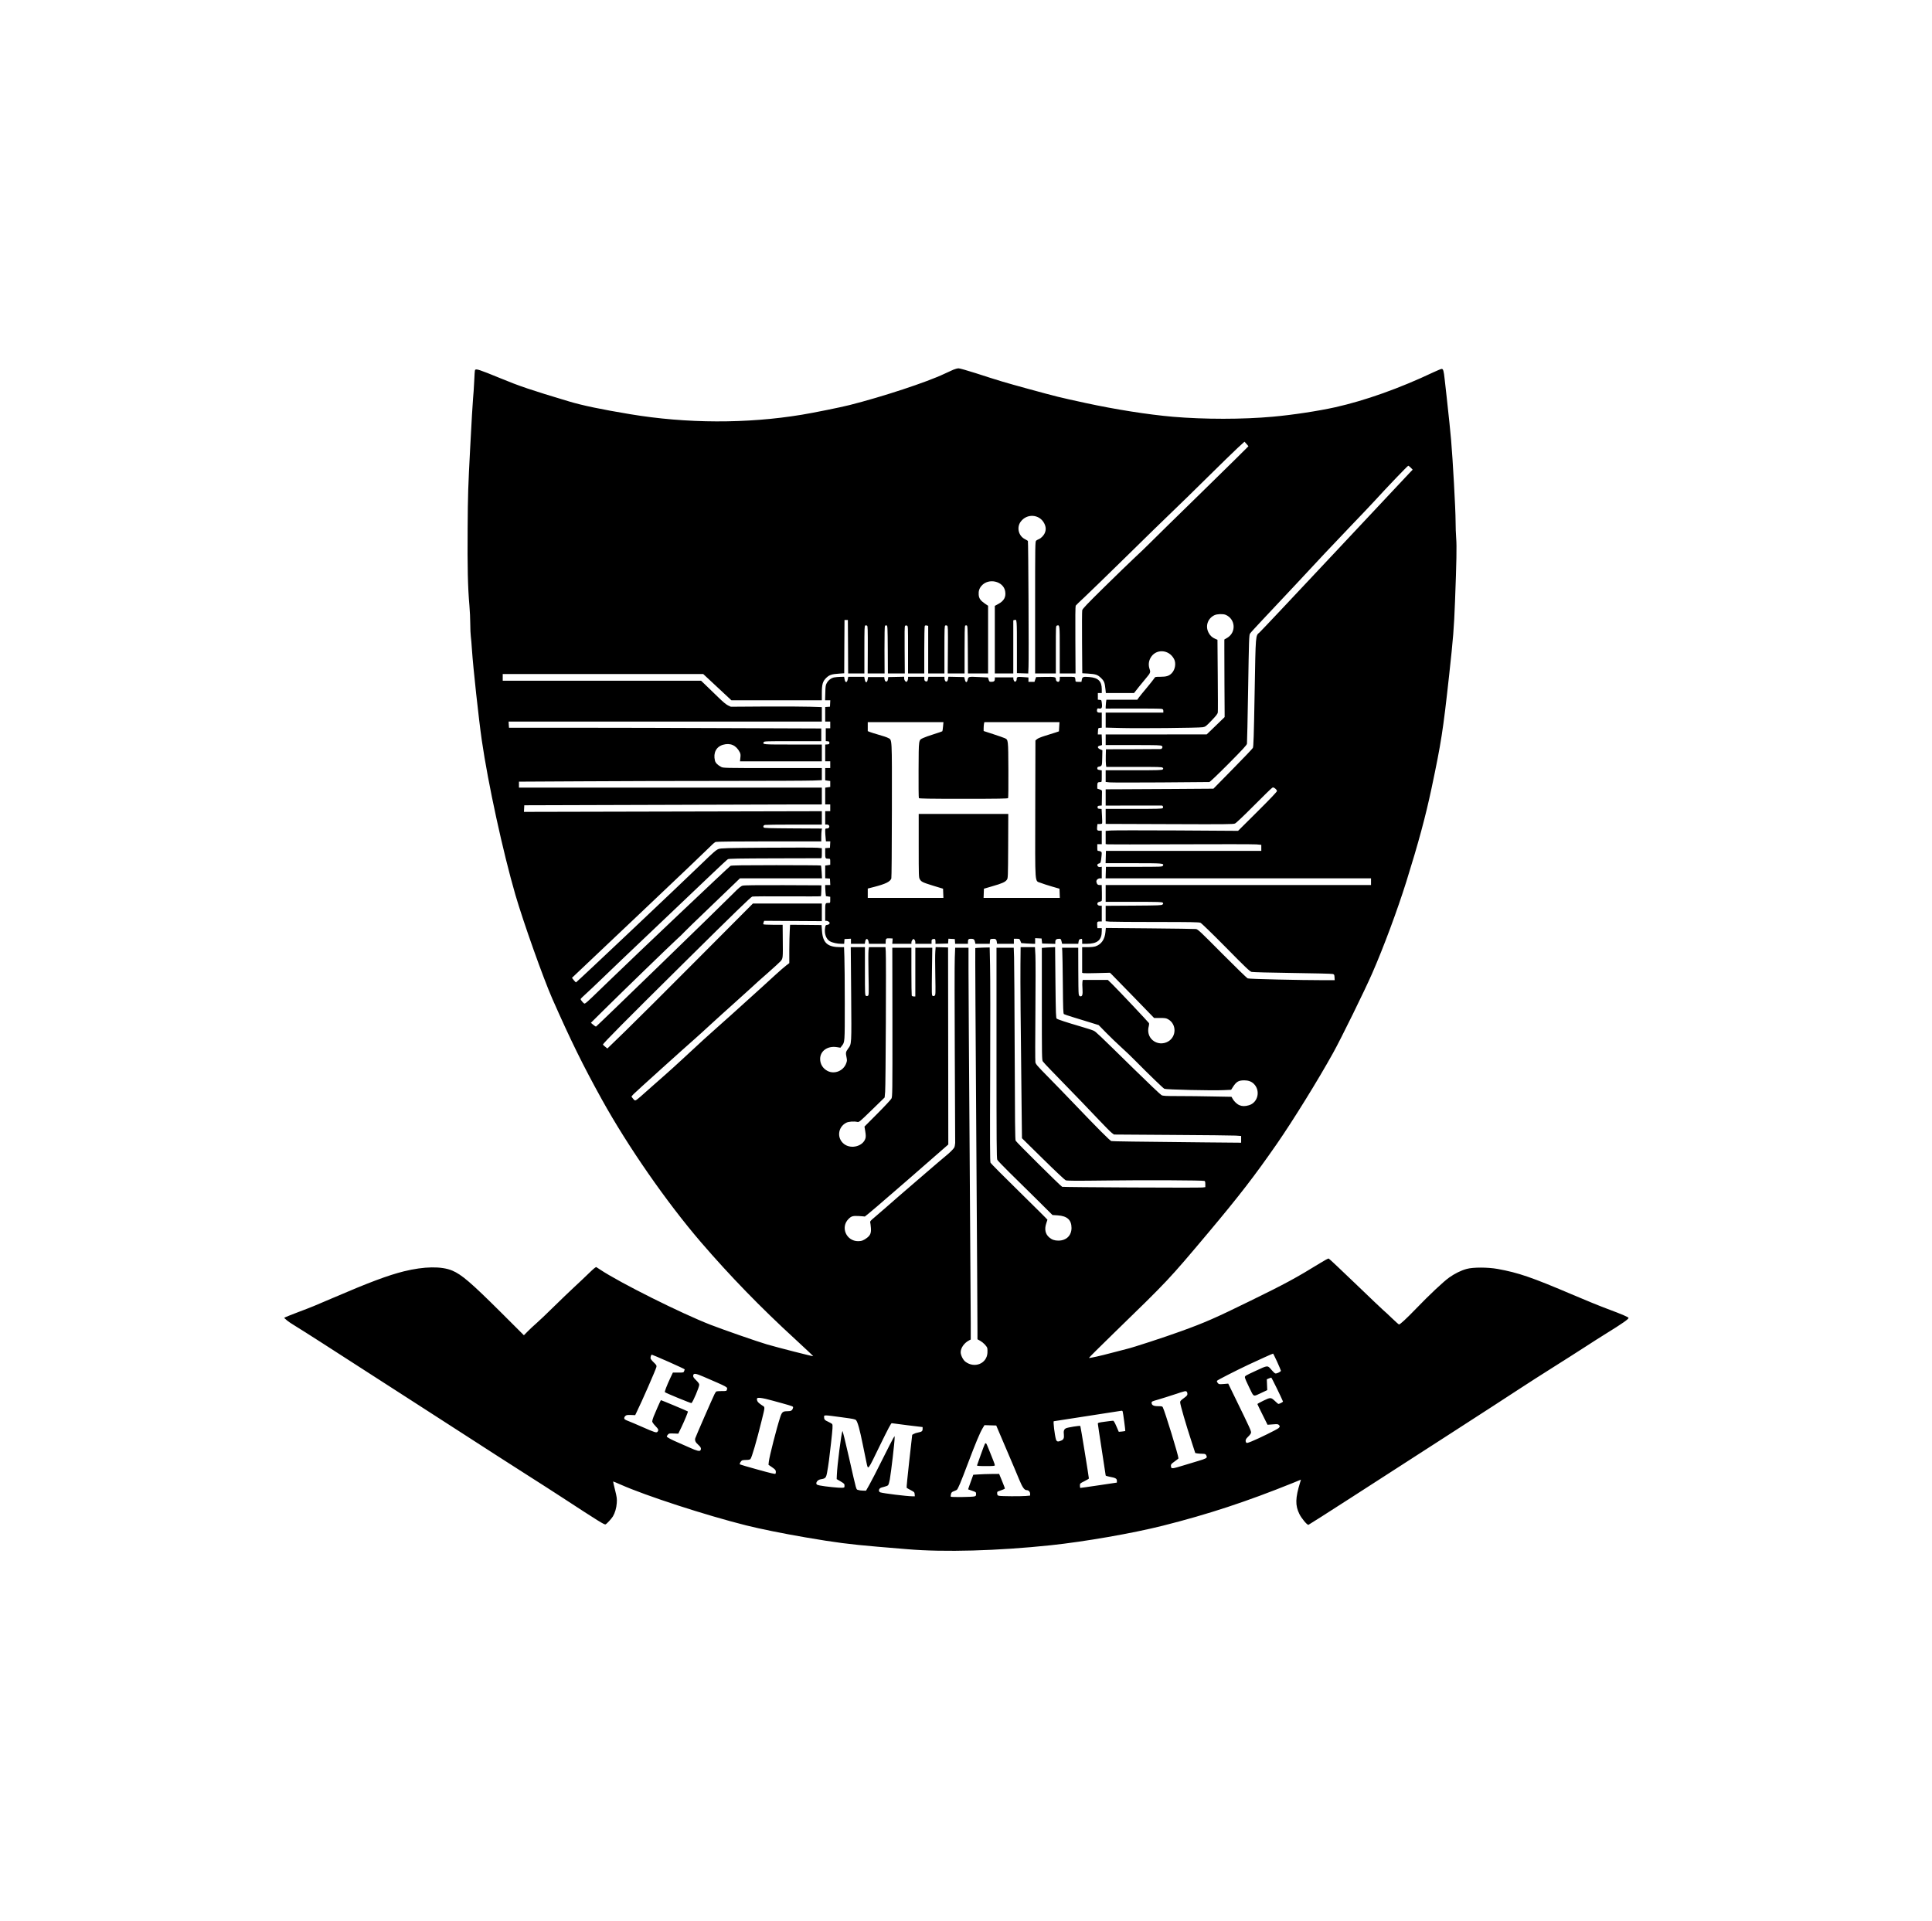 <?xml version="1.0" standalone="no"?>
<!DOCTYPE svg PUBLIC "-//W3C//DTD SVG 20010904//EN"
 "http://www.w3.org/TR/2001/REC-SVG-20010904/DTD/svg10.dtd">
<svg version="1.0" xmlns="http://www.w3.org/2000/svg"
 width="3451pt" height="3431pt" viewBox="0 0 3451 3431"
 preserveAspectRatio="xMidYMid meet">
<g transform="translate(0,3431) scale(0.1,-0.1)"
fill="#000000" stroke="none">
<path d="M17030 27706 c-30 -13 -102 -46 -160 -73 -310 -148 -1102 -409 -1695
-559 -151 -39 -647 -139 -855 -173 -981 -162 -2057 -158 -3065 10 -517 86
-852 156 -1095 229 -681 204 -882 272 -1232 417 -368 151 -426 170 -443 143
-4 -6 -11 -99 -15 -208 -5 -108 -14 -242 -20 -297 -6 -55 -29 -449 -51 -875
-37 -702 -42 -838 -46 -1450 -5 -690 3 -1052 32 -1380 8 -91 15 -237 15 -325
0 -88 5 -189 10 -225 5 -36 14 -141 20 -235 20 -310 122 -1247 176 -1620 113
-779 378 -1994 600 -2760 142 -487 497 -1487 659 -1855 331 -750 546 -1187
885 -1800 464 -838 1154 -1833 1770 -2550 520 -604 1064 -1165 1688 -1737 177
-163 320 -298 318 -300 -6 -6 -632 154 -830 212 -165 48 -779 262 -1001 348
-522 202 -1628 755 -1975 987 -30 20 -61 40 -68 44 -9 5 -51 -29 -130 -106
-64 -63 -182 -174 -262 -248 -80 -74 -246 -233 -370 -355 -124 -122 -263 -255
-310 -295 -47 -41 -116 -105 -153 -143 l-69 -70 -421 420 c-521 518 -692 665
-858 735 -193 81 -503 76 -864 -13 -284 -71 -616 -195 -1265 -474 -320 -138
-388 -166 -614 -251 -111 -42 -214 -83 -231 -91 l-30 -16 47 -41 c26 -23 96
-70 155 -105 59 -36 277 -173 483 -306 206 -133 962 -620 1680 -1082 718 -462
1379 -889 1470 -948 91 -59 323 -208 517 -331 194 -123 468 -299 610 -392 665
-434 761 -494 780 -483 26 13 104 99 131 142 37 62 63 150 69 239 5 76 2 102
-31 234 -20 81 -36 149 -34 151 2 1 62 -23 133 -55 452 -201 1520 -548 2245
-730 262 -65 662 -146 1060 -214 536 -92 779 -123 1280 -166 195 -16 438 -37
540 -45 652 -56 1615 -29 2560 71 606 64 1460 213 2001 349 809 204 1493 429
2321 763 l146 60 -14 -47 c-87 -281 -90 -413 -14 -567 37 -76 135 -194 161
-194 5 0 352 221 772 492 419 270 1210 780 1757 1133 547 353 1108 716 1245
807 138 90 403 261 590 378 187 118 444 281 570 363 127 83 306 197 399 254
264 163 386 248 386 269 0 15 -107 61 -390 167 -124 46 -391 155 -594 242
-748 319 -979 398 -1356 467 -175 31 -438 32 -552 0 -101 -27 -213 -83 -313
-154 -101 -72 -362 -317 -592 -557 -170 -176 -283 -281 -304 -281 -5 0 -62 51
-127 113 -64 62 -133 126 -152 141 -19 16 -244 229 -499 475 -255 245 -470
448 -478 449 -8 2 -76 -34 -151 -81 -425 -262 -627 -372 -1239 -671 -636 -312
-823 -394 -1253 -549 -286 -104 -855 -290 -965 -315 -44 -11 -165 -42 -270
-70 -189 -51 -391 -96 -404 -90 -4 2 196 201 445 443 976 948 977 950 1692
1800 549 654 825 1012 1219 1580 285 411 743 1151 1006 1627 141 253 566 1119
696 1417 203 463 450 1128 612 1644 217 696 341 1154 450 1667 173 820 204
1017 313 2010 75 687 87 838 106 1330 27 707 32 986 21 1119 -6 74 -11 215
-11 312 0 206 -50 1106 -80 1449 -20 220 -31 325 -80 775 -11 99 -27 239 -35
311 -16 150 -26 184 -53 184 -11 0 -76 -27 -145 -59 -610 -289 -1221 -506
-1756 -626 -307 -68 -758 -137 -1116 -169 -533 -49 -1228 -49 -1785 -1 -448
39 -1029 131 -1560 246 -487 106 -492 107 -1030 254 -437 120 -503 140 -932
279 -148 47 -284 86 -305 86 -21 0 -63 -11 -93 -24z m5270 -1368 c0 -3 -372
-369 -827 -814 -456 -445 -880 -861 -943 -925 -63 -63 -182 -178 -265 -254
-82 -77 -325 -311 -538 -521 -312 -307 -390 -389 -396 -416 -4 -18 -5 -279 -3
-579 l4 -546 102 -6 c141 -9 172 -20 233 -79 56 -55 67 -83 79 -200 l7 -68
252 0 252 0 88 112 c49 61 109 134 133 162 69 81 76 98 57 152 -23 68 -19 132
11 192 88 176 332 169 426 -12 38 -74 20 -186 -40 -250 -47 -50 -96 -66 -202
-66 -94 0 -96 -1 -112 -27 -9 -16 -69 -90 -132 -167 -64 -76 -129 -156 -144
-177 l-27 -39 -276 0 -276 0 -7 -46 c-3 -26 -6 -61 -6 -79 l0 -33 483 1 c265
1 497 -2 515 -6 27 -7 32 -13 32 -38 l0 -29 -515 0 -515 0 0 -134 0 -134 258
-7 c304 -9 1405 1 1477 14 46 8 57 16 156 119 81 84 108 119 112 144 3 18 2
318 -1 666 l-5 633 -36 15 c-58 24 -98 61 -125 116 -59 118 -11 253 109 309
48 22 151 25 198 6 177 -75 193 -315 27 -412 l-50 -29 0 -186 c0 -102 1 -381
2 -620 1 -239 2 -468 3 -508 l0 -72 -160 -155 -160 -154 -902 -1 -903 0 0 -95
0 -95 494 0 c436 0 496 -2 510 -16 12 -12 13 -20 6 -35 -6 -10 -16 -20 -23
-20 -7 -1 -230 -2 -497 -3 l-485 -1 -3 -115 c-2 -63 0 -134 3 -158 l6 -42 496
0 c426 1 499 -1 511 -14 13 -12 13 -18 2 -30 -11 -14 -73 -16 -516 -16 l-504
0 0 -104 0 -104 68 -8 c37 -4 450 -4 917 -1 468 4 858 7 867 7 10 0 164 147
343 327 255 257 326 334 329 358 3 16 12 459 21 984 14 873 17 957 33 982 9
15 108 123 219 241 238 251 932 993 1117 1193 72 77 277 293 456 480 180 187
373 391 431 454 223 245 593 631 604 631 6 0 26 -16 45 -35 l34 -35 -56 -58
c-30 -31 -637 -678 -1348 -1437 -712 -759 -1310 -1395 -1331 -1412 -73 -64
-69 -9 -88 -1078 -14 -786 -20 -965 -32 -986 -8 -15 -169 -184 -359 -377
l-345 -351 -710 -5 c-390 -3 -824 -5 -962 -5 l-253 -1 0 -145 0 -146 493 1
c270 0 499 1 508 0 22 0 33 -29 18 -46 -9 -12 -100 -14 -515 -14 l-504 0 0
-134 0 -134 1138 -4 c1001 -4 1141 -3 1172 11 21 9 153 134 340 322 168 169
314 312 326 317 16 9 26 6 52 -14 18 -14 32 -34 32 -45 0 -13 -124 -143 -347
-365 l-348 -346 -1090 7 c-599 3 -1132 3 -1182 -1 l-93 -7 0 -117 0 -118 33
-5 c17 -2 604 -2 1302 1 699 3 1309 2 1358 -2 l87 -8 0 -54 0 -54 -1387 0
-1388 0 -3 -110 -3 -110 498 0 c532 0 550 -2 525 -46 -10 -18 -30 -19 -514
-19 l-503 0 -3 -102 -3 -103 2371 0 2370 0 0 -60 0 -60 -2370 0 -2370 0 0
-150 0 -150 504 0 c443 0 505 -2 516 -16 11 -12 10 -18 -4 -32 -15 -15 -62
-17 -516 -20 l-500 -3 0 -138 0 -138 77 -7 c42 -3 415 -6 830 -6 610 0 760 -3
786 -14 19 -8 201 -184 454 -440 356 -362 427 -429 460 -438 21 -5 338 -14
728 -19 380 -5 704 -13 720 -18 28 -7 30 -11 33 -59 l3 -52 -198 0 c-410 0
-1328 21 -1355 32 -15 5 -220 205 -457 443 -389 392 -433 434 -468 439 -21 3
-392 8 -824 12 l-786 7 -7 -74 c-12 -130 -73 -218 -176 -254 -27 -9 -79 -15
-141 -15 l-99 0 0 -229 0 -229 23 -6 c12 -3 124 -3 248 1 l226 6 35 -34 c20
-19 197 -200 394 -404 l359 -370 105 0 c93 0 110 -3 147 -24 151 -86 150 -308
-1 -396 -89 -52 -200 -43 -277 23 -71 61 -96 155 -68 255 5 20 6 43 2 51 -11
19 -542 582 -647 686 l-87 85 -224 0 -224 0 -6 -33 c-3 -18 -3 -75 1 -126 7
-105 -3 -139 -39 -134 -17 2 -23 12 -29 43 -4 22 -7 217 -7 433 l-1 392 -145
0 -144 0 4 -62 c3 -35 7 -299 10 -588 4 -451 7 -527 20 -536 8 -6 86 -32 172
-58 87 -26 223 -68 303 -93 l145 -45 135 -138 c74 -76 194 -190 265 -255 72
-64 189 -176 260 -249 226 -229 489 -483 513 -496 29 -15 864 -34 1060 -24
l133 6 33 52 c61 94 101 117 202 117 70 0 126 -20 167 -59 127 -120 80 -338
-84 -386 -67 -20 -120 -20 -167 0 -45 18 -96 66 -124 115 l-20 36 -331 6
c-181 4 -456 7 -609 7 -240 0 -283 2 -311 17 -18 9 -237 217 -487 462 -658
645 -681 667 -725 689 -22 11 -128 45 -235 76 -243 71 -402 123 -424 139 -14
11 -17 74 -23 645 l-6 632 -27 0 c-15 0 -68 -3 -118 -6 l-92 -7 0 -1001 c0
-923 1 -1003 17 -1026 9 -14 76 -86 148 -160 475 -489 683 -704 851 -883 105
-111 209 -216 231 -233 l41 -31 1038 -7 c572 -3 1083 -9 1137 -12 l97 -7 0
-60 0 -60 -657 6 c-1221 12 -1638 18 -1661 23 -24 5 -241 223 -677 679 -126
132 -329 341 -451 465 -192 195 -223 230 -229 264 -5 22 -4 427 0 900 4 474 4
927 0 1009 l-8 147 -128 0 -128 0 -3 -307 c-3 -287 3 -1067 20 -2507 l7 -599
375 -369 c206 -203 389 -375 405 -382 24 -10 170 -11 740 -4 678 9 1708 4
1740 -8 11 -4 15 -21 15 -59 l0 -52 -49 -6 c-67 -8 -2493 4 -2508 12 -31 16
-819 798 -831 824 -10 22 -13 356 -17 1565 -3 845 -8 1615 -11 1710 l-6 172
-154 0 -154 0 0 -1880 c0 -1592 2 -1885 14 -1908 8 -15 99 -110 202 -212 104
-102 323 -318 487 -480 l297 -295 93 -6 c170 -11 247 -82 247 -226 -1 -136
-94 -225 -235 -225 -68 0 -115 16 -163 57 -71 60 -89 149 -52 255 11 30 19 58
20 61 0 4 -226 229 -502 500 -277 271 -508 504 -515 518 -10 20 -11 376 -6
1611 3 872 3 1731 -2 1910 l-7 325 -127 -3 c-69 -2 -128 -6 -130 -8 -3 -2 5
-1515 18 -3362 12 -1846 22 -3418 21 -3492 l0 -135 49 -27 c56 -32 118 -96
127 -133 3 -14 4 -52 2 -85 -14 -192 -232 -278 -394 -155 -42 32 -84 117 -84
169 1 78 63 166 149 211 l31 16 0 297 c0 163 -9 1553 -20 3087 -11 1535 -20
2976 -20 3203 l0 412 -119 0 -119 0 -7 -177 c-5 -98 -4 -871 0 -1718 5 -847 8
-1564 7 -1593 -2 -30 -9 -66 -16 -80 -16 -30 -84 -97 -166 -163 -30 -24 -183
-154 -339 -289 -521 -449 -538 -463 -715 -619 -78 -69 -174 -152 -214 -185
-58 -48 -72 -64 -68 -80 3 -12 9 -55 12 -97 8 -90 -8 -133 -65 -178 -61 -48
-100 -63 -162 -63 -212 0 -320 248 -173 396 52 52 78 59 184 53 52 -3 101 -7
108 -9 7 -1 345 287 752 642 l739 645 -2 1760 -2 1760 -111 3 -111 3 -6 -82
c-4 -45 -4 -237 0 -427 6 -325 5 -346 -12 -358 -12 -9 -23 -10 -36 -4 -16 9
-17 34 -12 435 l6 425 -151 0 -152 0 0 -435 0 -435 -29 0 c-17 0 -31 6 -35 16
-3 9 -6 204 -6 435 l0 419 -170 0 -171 0 2 -1330 c1 -1275 0 -1332 -18 -1365
-10 -19 -122 -140 -249 -267 l-232 -233 14 -85 c10 -60 11 -95 4 -122 -39
-143 -254 -203 -382 -105 -133 102 -114 301 37 380 42 22 138 29 201 15 29 -6
40 3 258 215 l228 222 9 101 c10 108 20 2377 11 2507 l-5 77 -148 0 -148 0 -7
-57 c-4 -32 -4 -225 0 -430 7 -350 6 -372 -11 -381 -11 -7 -24 -7 -35 -1 -17
9 -18 38 -18 439 l0 430 -127 0 -126 0 7 -837 c7 -928 10 -886 -57 -979 -40
-56 -43 -70 -25 -155 10 -49 9 -63 -7 -105 -50 -135 -209 -199 -333 -135 -83
43 -132 122 -132 214 0 144 134 238 300 211 l62 -10 24 31 c56 73 54 50 54
762 0 362 -3 736 -7 831 l-6 172 -60 0 c-234 0 -318 73 -334 290 l-8 105 -281
3 -281 2 -6 -106 c-4 -59 -7 -213 -8 -343 l0 -236 -53 -40 c-30 -22 -118 -99
-197 -171 -79 -73 -184 -169 -234 -214 -499 -452 -698 -631 -800 -720 -121
-105 -314 -282 -635 -580 -96 -90 -238 -217 -314 -284 -77 -67 -179 -157 -228
-201 -177 -159 -251 -223 -274 -236 -23 -12 -27 -10 -54 22 -16 19 -29 37 -30
40 0 3 17 23 38 45 36 38 912 828 1102 994 52 46 176 158 275 250 99 91 283
258 410 371 126 112 270 242 320 289 49 47 180 165 291 261 110 97 212 191
227 208 43 52 43 46 39 414 l-2 237 -169 0 c-94 0 -172 4 -175 9 -4 5 -2 21 4
36 l10 26 515 -3 515 -3 0 158 0 157 -615 0 -616 0 -982 -986 c-540 -543
-1125 -1126 -1300 -1296 l-318 -308 -39 32 c-22 17 -40 34 -40 38 0 20 387
411 1451 1464 900 891 1193 1175 1216 1180 17 4 298 6 626 4 327 -2 598 -1
600 2 3 3 7 48 8 100 l2 95 -683 3 c-473 1 -695 -1 -724 -9 -34 -9 -67 -37
-186 -157 -236 -239 -2421 -2357 -2433 -2360 -7 -1 -30 14 -52 33 l-40 34 225
223 c353 349 1184 1154 1302 1262 59 53 122 114 140 135 18 21 206 203 418
406 212 203 428 410 481 462 l96 93 733 0 733 0 -6 112 c-4 61 -9 114 -13 117
-3 3 -362 6 -797 6 -578 0 -799 -3 -818 -12 -21 -9 -1686 -1587 -2145 -2032
-309 -300 -416 -402 -441 -418 -25 -17 -26 -16 -60 21 -19 20 -33 43 -31 50 2
7 39 44 83 83 44 39 172 160 285 269 113 110 551 528 974 929 422 402 880 837
1017 967 137 131 259 243 271 250 18 10 193 13 833 15 446 1 818 2 828 2 15 1
17 12 17 90 l0 89 -77 8 c-43 4 -447 4 -898 1 -735 -5 -825 -8 -869 -23 -42
-15 -89 -55 -315 -274 -404 -391 -2214 -2102 -2231 -2108 -4 -2 -22 16 -40 38
l-33 42 24 23 c13 12 555 525 1204 1140 649 614 1209 1148 1245 1186 36 38 78
73 93 79 18 6 358 10 958 10 l929 0 0 78 c0 42 3 94 6 114 l7 37 -517 3 c-432
3 -518 5 -525 17 -13 20 -3 38 22 45 12 3 246 6 520 6 l497 0 0 120 0 119
-2661 -6 -2660 -6 3 59 3 59 1975 6 c1086 3 2282 7 2658 8 l682 1 0 150 0 150
-2705 0 -2705 0 0 53 0 54 1112 6 c611 4 1757 7 2547 7 790 0 1507 3 1594 7
l157 6 0 109 0 108 -880 0 c-857 0 -882 1 -918 20 -65 34 -102 73 -112 115
-32 137 23 244 142 280 134 39 238 -7 303 -134 13 -27 16 -47 10 -97 l-7 -64
731 0 731 0 0 150 0 150 -519 0 c-544 0 -541 0 -519 43 8 16 43 17 518 17
l510 0 0 113 0 114 -1627 6 c-896 4 -2151 7 -2790 7 l-1161 0 -4 55 -3 55
2798 0 2797 0 0 129 0 129 -212 7 c-117 4 -483 6 -813 4 l-600 -4 -49 23 c-33
15 -92 64 -175 145 -69 67 -167 162 -217 210 l-91 87 -1772 0 -1771 0 0 60 0
60 1790 0 1791 0 117 -109 c64 -59 178 -165 252 -235 l135 -126 808 0 807 0 0
123 c0 162 15 216 79 278 55 53 99 68 233 76 l88 6 2 476 3 476 30 0 30 0 3
-477 2 -478 145 0 145 0 0 425 c0 385 2 426 16 432 9 3 23 2 32 -3 12 -8 14
-68 13 -432 l-2 -422 151 0 151 0 -2 421 c0 267 3 425 9 431 5 5 18 8 28 6 18
-3 19 -23 22 -431 l2 -427 151 0 151 0 -3 420 c-3 305 -1 422 8 431 6 6 20 8
32 4 21 -6 21 -8 21 -431 l0 -424 145 0 145 0 0 418 c0 229 4 423 9 431 6 9
18 11 35 7 l26 -6 0 -425 0 -425 145 0 145 0 0 425 c0 385 2 426 16 432 9 3
24 2 33 -4 14 -9 16 -53 13 -432 l-3 -421 151 0 150 0 0 422 c-1 248 3 425 9
431 5 5 17 7 27 5 18 -3 19 -23 22 -431 l2 -427 180 0 180 0 0 605 0 604 -59
40 c-77 53 -103 90 -109 156 -5 65 11 116 51 161 126 145 392 83 422 -98 18
-103 -21 -173 -126 -229 l-59 -32 0 -603 0 -604 165 0 165 0 0 474 0 475 21 6
c44 14 44 19 44 -545 l0 -405 101 -3 101 -3 5 118 c7 156 -3 2239 -11 2250 -3
4 -27 19 -53 32 -114 57 -151 208 -77 310 110 153 337 138 422 -28 31 -62 34
-114 11 -169 -19 -47 -67 -97 -108 -113 -17 -7 -39 -19 -48 -27 -17 -14 -18
-84 -18 -1194 l0 -1178 185 0 185 0 0 424 c0 419 0 425 20 431 50 16 50 13 50
-436 l0 -419 141 0 141 0 -3 598 c-3 387 0 603 6 613 6 9 75 77 155 150 79 74
412 397 740 719 327 322 696 682 820 800 124 118 412 399 640 625 228 225 470
461 537 523 l123 112 35 -39 c19 -21 35 -41 35 -43z m513 -16356 c37 -81 67
-153 67 -159 0 -18 -78 -55 -100 -48 -11 3 -40 30 -64 59 -77 90 -65 90 -287
-13 -188 -87 -194 -91 -192 -118 1 -15 36 -97 78 -181 87 -177 62 -166 221
-92 l100 47 -4 96 -4 97 35 15 c20 8 40 15 45 15 7 0 176 -346 209 -426 3 -9
-62 -44 -83 -44 -3 0 -29 22 -57 49 -76 71 -81 71 -208 10 -60 -29 -109 -56
-109 -61 0 -4 41 -90 91 -189 l90 -181 93 7 c79 6 95 5 109 -10 22 -22 21 -31
-4 -56 -24 -24 -356 -187 -487 -240 -71 -28 -85 -31 -92 -19 -21 32 -10 64 34
105 25 22 48 53 51 68 8 29 -10 68 -280 621 l-126 259 -84 -7 c-82 -6 -84 -5
-104 20 -15 19 -18 30 -11 39 13 15 325 175 560 286 173 81 430 198 440 198 3
1 35 -66 73 -147z m-10871 1 c159 -71 288 -131 288 -135 0 -4 -4 -18 -10 -32
-9 -25 -12 -26 -105 -26 l-96 0 -45 -95 c-66 -141 -106 -247 -97 -255 18 -17
465 -200 474 -195 25 16 139 284 139 328 0 18 -17 42 -56 81 -45 44 -55 60
-52 83 5 46 42 41 186 -21 442 -191 428 -183 417 -229 -7 -27 -8 -27 -94 -27
-47 0 -91 -4 -97 -8 -6 -4 -20 -25 -31 -47 -33 -65 -335 -757 -344 -788 -11
-40 4 -74 56 -119 44 -39 55 -67 36 -97 -14 -21 -68 -8 -184 45 -56 25 -153
68 -214 94 -121 51 -203 96 -203 109 0 5 9 19 19 32 18 22 25 24 103 21 l84
-3 57 118 c60 126 120 273 114 279 -7 7 -479 205 -482 202 -7 -7 -109 -238
-131 -296 -13 -34 -24 -72 -24 -84 0 -12 23 -46 55 -79 58 -61 63 -74 41 -104
-18 -25 -47 -16 -276 85 -102 45 -210 91 -240 102 -30 11 -61 25 -67 31 -19
14 -16 42 8 63 17 16 34 19 98 17 l77 -3 23 48 c90 181 346 766 356 812 6 27
1 35 -49 84 -31 29 -56 62 -56 72 0 33 12 64 24 64 6 0 140 -57 298 -127z
m9256 -535 c7 -7 12 -25 12 -40 0 -23 -12 -36 -65 -75 -51 -37 -65 -52 -65
-72 0 -44 102 -394 211 -727 l59 -181 38 -7 c20 -3 60 -6 88 -6 53 0 66 -8 78
-47 9 -28 -14 -41 -149 -81 -55 -16 -176 -53 -268 -81 -196 -60 -213 -62 -220
-24 -7 40 -1 49 69 99 35 25 64 48 64 51 0 52 -243 844 -281 916 -8 14 -23 17
-84 17 -82 0 -115 18 -115 63 0 20 12 25 118 55 64 19 196 60 292 92 192 64
200 66 218 48z m-7518 -128 c47 -11 176 -46 288 -77 203 -57 203 -57 197 -82
-12 -48 -33 -61 -99 -61 -83 0 -99 -13 -130 -107 -63 -192 -193 -701 -203
-794 l-6 -56 64 -44 c52 -36 65 -50 67 -74 1 -17 -1 -35 -6 -42 -6 -9 -87 10
-317 74 -171 47 -314 89 -318 93 -14 12 20 67 45 74 13 3 46 6 75 6 33 0 57 6
67 15 24 24 112 327 200 685 65 263 64 240 8 275 -26 16 -57 41 -69 54 -22 23
-30 61 -16 74 12 12 66 7 153 -13z m6373 -223 c8 -21 51 -346 47 -350 -3 -2
-30 -7 -61 -10 l-55 -5 -43 99 c-29 68 -48 99 -59 99 -10 0 -74 -7 -144 -17
-113 -15 -128 -19 -128 -36 0 -10 32 -221 70 -467 39 -246 70 -452 70 -458 0
-5 30 -15 68 -22 108 -20 132 -33 132 -72 l0 -33 -322 -48 c-178 -26 -326 -48
-330 -47 -5 0 -8 18 -8 40 0 40 0 40 80 80 44 22 80 44 80 48 0 24 -148 934
-153 938 -9 10 -226 -25 -257 -41 -35 -18 -45 -48 -37 -113 7 -61 -6 -90 -48
-107 -60 -26 -80 -20 -94 24 -22 76 -52 319 -38 322 6 1 1203 187 1213 188 7
0 14 -5 17 -12z m-4998 -108 c189 -25 222 -32 237 -50 29 -35 66 -170 119
-433 27 -138 57 -282 66 -321 31 -140 16 -159 237 296 154 315 203 408 215
405 9 -2 136 -19 284 -37 l267 -32 0 -32 c0 -41 -14 -53 -79 -65 -29 -5 -65
-17 -80 -26 l-27 -16 -53 -470 c-29 -258 -50 -472 -46 -476 3 -4 37 -23 73
-42 63 -33 67 -37 70 -72 l3 -38 -41 0 c-99 0 -528 53 -577 71 -28 10 -31 49
-5 71 9 9 42 21 73 27 31 7 64 20 72 29 9 10 23 56 31 102 27 160 86 669 86
742 l-1 33 -25 -40 c-13 -22 -101 -193 -194 -380 -93 -187 -196 -388 -230
-447 l-61 -108 -52 1 c-29 0 -67 5 -86 12 -41 14 -23 -51 -167 584 -60 266
-112 476 -116 469 -20 -36 -94 -614 -100 -785 l-3 -74 70 -41 c65 -39 70 -44
70 -76 0 -34 -1 -35 -42 -38 -50 -4 -312 23 -398 41 -48 10 -61 16 -63 33 -5
33 32 71 79 78 84 13 95 25 113 123 23 125 42 265 70 523 29 260 33 321 21
339 -4 8 -36 26 -70 42 -63 28 -75 42 -75 83 0 42 -15 42 335 -5z m2917 -559
c98 -228 203 -477 234 -553 57 -138 92 -187 133 -187 33 0 61 -29 61 -64 l0
-33 -77 -7 c-94 -8 -437 -6 -478 3 -25 5 -31 12 -33 39 -2 20 2 34 10 37 86
30 128 48 128 55 0 5 -23 65 -51 134 l-52 126 -136 -1 c-75 -1 -179 -4 -231
-8 l-95 -6 -47 -130 c-26 -71 -46 -130 -45 -131 1 0 34 -12 72 -25 68 -23 70
-25 70 -58 0 -30 -4 -36 -30 -43 -37 -11 -410 -16 -421 -5 -4 4 -3 24 2 44 7
31 16 40 49 53 22 8 46 19 54 24 22 14 70 129 201 476 135 358 214 547 263
628 l32 53 105 -3 105 -3 177 -415z"/>
<path d="M14901 22209 c-55 -11 -108 -52 -135 -105 -18 -32 -22 -61 -24 -171
l-4 -133 47 0 46 0 -3 -57 -3 -58 -42 -3 -43 -3 0 -130 0 -129 45 0 45 0 0
-60 0 -60 -40 0 -40 0 0 -114 0 -115 33 -3 c27 -2 32 -7 32 -28 0 -22 -5 -25
-37 -28 l-38 -3 0 -150 0 -149 45 0 45 0 0 -60 0 -60 -45 0 -45 0 0 -109 0
-110 45 -7 45 -6 0 -53 0 -53 -45 -6 -45 -7 0 -150 0 -149 45 0 45 0 0 -60 0
-60 -45 0 -45 0 0 -120 0 -120 30 0 c18 0 33 -7 39 -18 14 -27 -5 -52 -39 -52
-29 0 -30 -2 -30 -47 0 -27 3 -78 7 -115 l6 -68 39 0 39 0 -3 -57 -3 -58 -42
-3 -43 -3 0 -89 c0 -96 3 -100 61 -100 28 0 29 -1 29 -54 l0 -55 -45 -7 -45
-6 0 -114 0 -113 43 -3 42 -3 3 -57 3 -58 -46 0 -45 0 0 -39 c0 -21 3 -65 6
-98 l7 -61 38 -6 39 -6 0 -55 c0 -54 0 -55 -29 -55 -62 0 -61 2 -61 -166 l0
-154 24 0 c23 0 56 -23 56 -38 -1 -18 -18 -30 -45 -34 -27 -3 -30 -7 -37 -53
-16 -105 18 -200 85 -239 46 -27 134 -46 208 -46 l48 0 3 43 3 42 58 3 57 3 0
-46 0 -45 124 0 123 0 7 39 c10 64 49 63 61 -2 l7 -37 149 0 149 0 0 28 c0 66
8 73 69 70 l56 -3 -3 -47 -4 -48 171 0 171 0 0 24 c0 13 8 34 18 46 17 21 19
21 35 5 9 -9 17 -30 17 -46 l0 -29 145 0 145 0 0 39 c0 33 4 40 25 45 36 9 45
0 45 -45 l0 -40 113 3 112 3 3 43 3 43 57 -3 57 -3 3 -42 3 -43 115 0 114 0 0
29 c0 52 9 61 55 61 47 0 62 -12 71 -58 l7 -32 128 0 128 0 3 43 c3 40 5 42
37 45 61 6 78 -4 85 -48 l6 -40 150 0 150 0 0 45 0 45 51 0 c49 0 51 -1 66
-39 l15 -38 90 -7 c50 -3 106 -6 125 -6 l33 0 0 50 0 51 58 -3 57 -3 5 -45 5
-45 118 -3 117 -3 0 35 c0 40 20 56 69 56 28 0 32 -4 42 -45 l11 -45 144 0
144 0 6 39 c5 29 12 41 28 45 35 9 36 8 36 -39 l0 -45 75 0 c197 0 275 65 275
228 l0 52 -39 0 -39 0 -4 55 c-3 59 1 65 53 65 l29 0 0 140 0 140 -29 0 c-59
0 -70 59 -13 71 19 4 37 11 40 15 4 5 6 71 4 147 l-3 137 -33 0 c-37 0 -51 12
-61 52 -9 34 23 68 65 68 l30 0 0 104 0 103 -25 -5 c-53 -10 -78 51 -26 63 32
7 35 16 47 136 6 61 5 68 -14 78 -11 6 -30 11 -41 11 -19 0 -21 6 -21 60 l0
60 40 0 40 0 0 120 0 120 -32 0 c-50 0 -56 9 -51 68 l6 52 38 0 c21 0 41 5 44
10 4 6 3 66 -1 135 l-7 124 -36 3 c-31 3 -36 6 -36 28 0 22 5 25 38 28 l37 3
2 105 c1 57 2 119 2 137 1 29 -3 33 -41 45 l-43 14 0 53 c0 56 8 65 56 65 24
0 24 1 24 104 l0 104 -40 7 c-34 6 -40 11 -40 31 0 18 7 25 28 29 57 12 57 12
60 157 l3 135 -41 18 c-52 23 -53 56 -2 66 18 4 34 8 36 10 1 2 0 46 -2 97
l-4 92 -34 0 -35 0 3 58 c3 56 3 57 36 60 l32 3 0 135 0 134 -39 0 c-41 0 -55
18 -44 60 4 15 11 18 32 14 48 -10 62 12 53 86 -7 64 -7 65 -39 68 l-33 3 0
60 0 59 35 0 35 0 0 68 c-1 144 -63 205 -224 218 -105 9 -124 3 -132 -46 l-7
-40 -53 0 c-49 0 -54 2 -54 23 0 12 -3 32 -6 45 -6 21 -10 22 -140 22 l-134 0
0 -29 c0 -41 -9 -61 -29 -61 -23 0 -41 20 -41 46 0 41 -18 45 -191 42 l-162
-3 -15 -42 -14 -43 -54 0 -54 0 0 39 0 39 -96 7 c-103 8 -114 4 -114 -41 0
-12 -7 -28 -16 -35 -14 -11 -18 -10 -30 6 -8 10 -14 29 -14 42 l0 23 -165 0
-165 0 0 -28 c0 -38 -17 -52 -62 -52 -35 0 -38 3 -49 39 l-12 39 -151 7 c-200
9 -197 10 -210 -45 -7 -29 -16 -45 -26 -45 -10 0 -19 16 -26 45 l-11 45 -141
3 -142 3 -6 -40 c-7 -45 -32 -61 -51 -35 -7 10 -13 30 -13 46 l0 28 -144 0
-143 0 -7 -39 c-6 -42 -21 -54 -48 -39 -12 6 -18 20 -18 43 l0 35 -145 0 -145
0 0 -26 c0 -29 -16 -64 -30 -64 -18 0 -40 33 -40 61 l0 30 -142 -3 -143 -3 -3
-32 c-4 -40 -26 -61 -46 -43 -8 6 -16 26 -18 43 l-3 32 -145 0 -145 0 -6 -38
c-12 -76 -42 -73 -55 6 l-7 37 -143 0 -143 0 -7 -37 c-13 -76 -47 -77 -59 -2
l-7 39 -66 -1 c-37 -1 -87 -5 -111 -10z m1944 -876 c-4 -43 -9 -81 -12 -85 -2
-4 -70 -28 -151 -53 -81 -25 -167 -56 -191 -68 -85 -42 -80 -8 -83 -567 -2
-272 1 -501 5 -507 6 -10 177 -13 797 -13 620 0 791 3 797 13 4 6 7 234 5 506
-3 543 -2 534 -64 564 -19 9 -111 41 -206 72 l-172 56 0 48 c0 27 3 63 6 80
l7 31 671 0 671 0 -5 -82 -5 -83 -65 -22 c-36 -12 -118 -38 -182 -57 -68 -21
-129 -46 -145 -60 l-28 -24 -3 -1224 c-2 -1410 -13 -1274 98 -1320 36 -14 126
-44 200 -65 l135 -39 3 -82 3 -82 -681 0 -681 0 3 82 3 82 150 44 c172 49 231
75 259 115 21 28 21 42 24 603 l2 574 -800 0 -800 0 0 -567 c0 -545 1 -569 20
-600 28 -47 48 -56 240 -116 l175 -53 3 -82 3 -82 -676 0 -675 0 0 83 0 84
118 30 c203 53 281 92 303 150 5 15 9 520 10 1223 1 1337 6 1246 -69 1288 -20
11 -95 37 -166 56 -70 20 -143 43 -162 51 l-34 14 0 80 0 81 676 0 676 0 -7
-77z"/>
<path d="M17593 8518 c-5 -7 -38 -94 -73 -193 -35 -99 -65 -186 -68 -192 -3
-10 32 -13 157 -13 140 0 161 2 161 16 0 9 -14 50 -31 92 -18 43 -51 126 -75
187 -23 60 -46 111 -52 113 -5 1 -13 -3 -19 -10z"/>
</g>
</svg>
